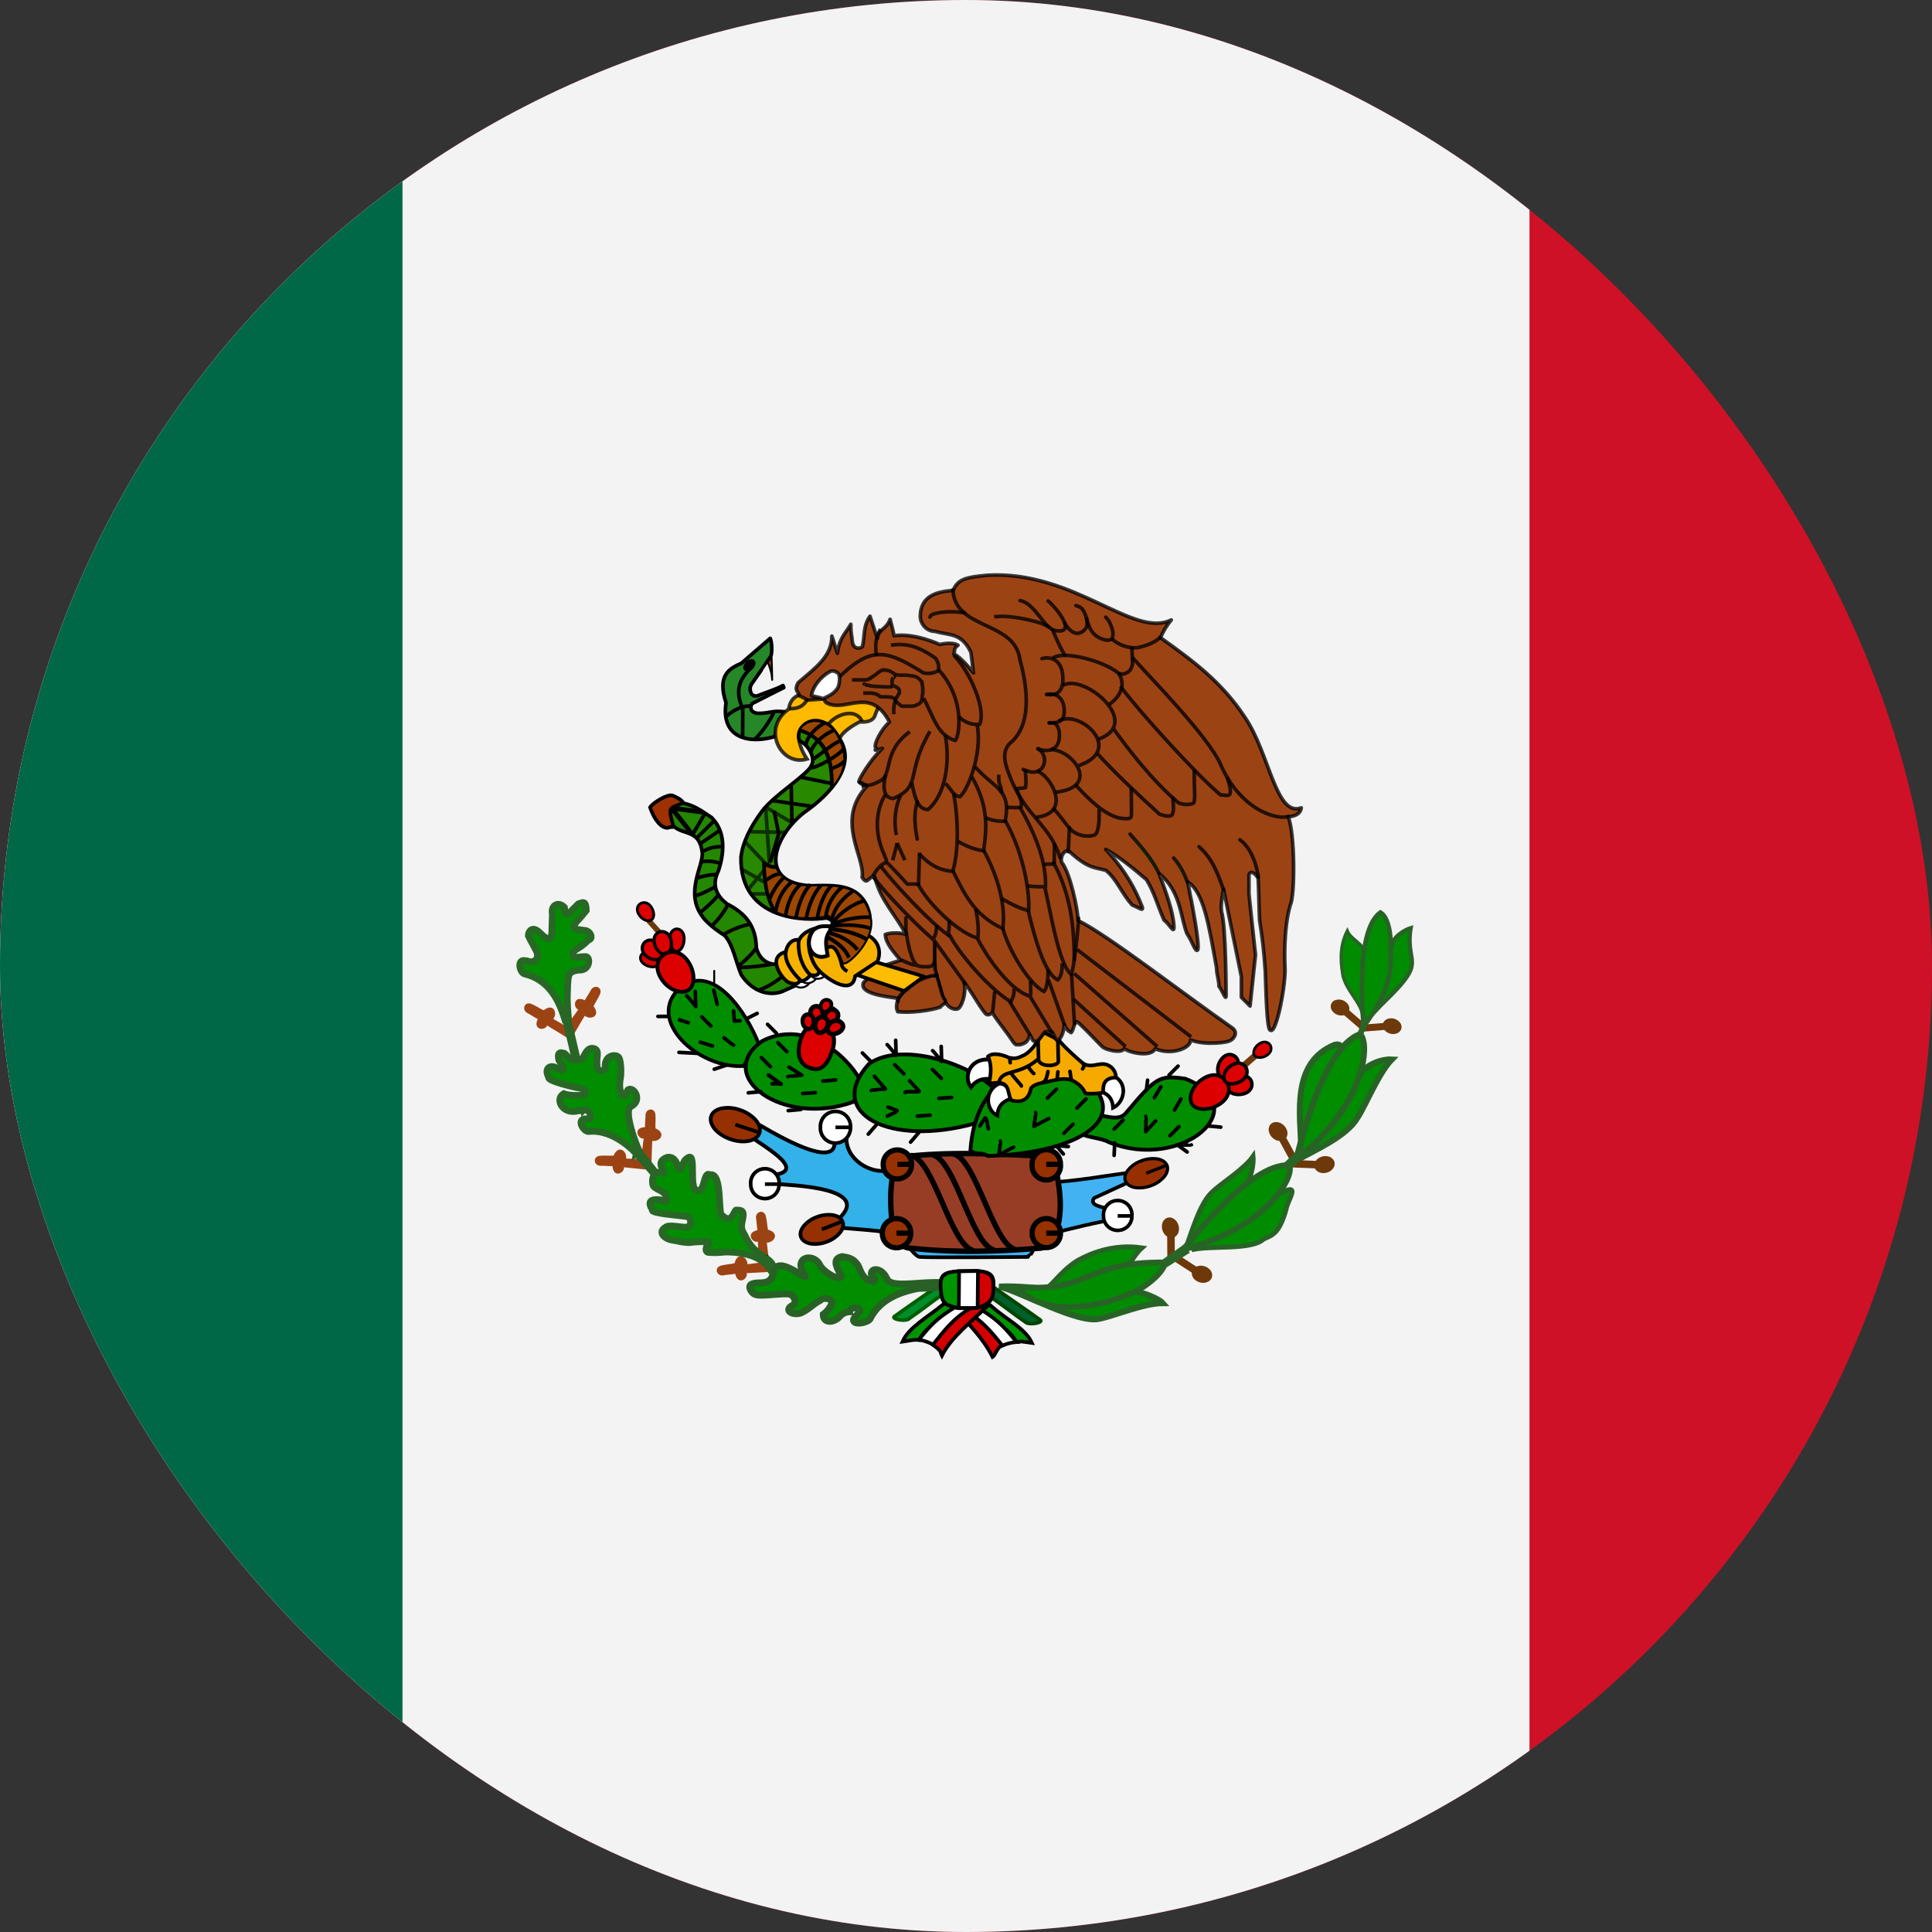 <svg xmlns="http://www.w3.org/2000/svg" fill="none" viewBox="0 0 42 42">
    <rect x="0" y="0" width="42" height="42" fill="#333333" stroke="none"/>
    <g clip-path="url(#mxn_svg__a)">
        <path fill="#CE1126" d="M-15.75 0h73.5v42h-73.5V0Z"/>
        <path fill="#F3F3F3" d="M-15.75 0h49v42h-49V0Z"/>
        <path fill="#006847" d="M-15.75 0h24.5v42h-24.5V0Z"/>
        <path fill="#9C4314" fill-rule="evenodd" d="M12.472 22.49c.006-.008.276-.481.244-.405.124.095.351.005.187-.21.04-.086.09-.152.13-.24.09-.169-.103-.242-.18-.125-.047.09-.092.144-.14.234-.244-.116-.26.157-.143.204l-.192.269.094.273Z" clip-rule="evenodd"/>
        <path fill="#9C4314" fill-rule="evenodd" d="M12.439 22.385c-.008-.006-.485-.27-.408-.239.094-.125 0-.352-.212-.184-.088-.038-.154-.088-.242-.127-.17-.088-.241.107-.123.182.091.046.145.09.236.136-.113.246.16.258.206.14.075.052.362.218.437.27.09-.033.015-.146.106-.178ZM14.163 25.274c.002-.01.014-.554.022-.472.155.025.312-.163.065-.273-.006-.095.007-.178 0-.273 0-.192-.206-.164-.217-.024.001.1-.013.17-.012.271-.27.014-.154.262-.029.248-.01.09-.03.238-.041.328l.212.195Z" clip-rule="evenodd"/>
        <path fill="#9C4314" fill-rule="evenodd" d="M14.084 25.197c-.01-.001-.554-.006-.472-.015.022-.155-.167-.31-.274-.06-.095.007-.178-.005-.273.002-.192.004-.161.21-.021.219.1-.003.17.01.271.007.019.27.265.151.249.026l.458.047c.065-.071-.002-.154.062-.226Z" clip-rule="evenodd"/>
        <path fill="#42B2F3" fill-rule="evenodd" stroke="#000" stroke-width=".079" d="M19.72 27.063s.186.253.27.262c.262.018 2.335 0 2.335 0 0-.003.075-.044.075-.047.069-.087.062-.137.13-.224.11-.109.265-.143.374-.252.467-.112.887-.224 1.355-.299-.038-.277-.318-.218-.468-.327-.046-.043-.037-.087-.009-.13l1.037-.477v-.112c-.735.087-1.413.23-2.204.261l-2.7 1.112-.195.233Z" clip-rule="evenodd"/>
        <path stroke="#000" stroke-width=".042" d="M12.258 22.104h-.01c.047 0 .01.003 0-.112"/>
        <path fill="#008D00" fill-rule="evenodd" stroke="#286726" stroke-width=".146" d="M12.298 22.23c-.14-.496-.367-.93-.895-1.058-.099-.022-.17-.305-.004-.292.093.037.002-.017.095.02.092.033.236-.04.177-.198 0-.018-.177-.331-.177-.34-.032-.036.029-.237.187-.131.075.049.15.164.258.186.04-.006.065-.13.059-.224l.01-.323c-.038-.19.129-.285.263-.144.01.047-.001.047.008.094.03.062.068.072.112.01.06-.06.118-.12.178-.178.105-.04.17-.079.177.14 0 0-.145.182-.214.248-.036.053-.114.125.021.164.01 0 .193.027.193.027.125.052.139.19.046.202 0 0-.098.115-.27.21-.052.042-.096.093-.05.151.1.039.068.002.237.002.143-.033.13.316-.128.293-.077.018-.179.01-.22.134-.02.095-.024.28-.024.326-.016.223.017.53.017.54.019.159-.038.103-.056.14ZM13.827 25.076c-.019-.023-.486-.536-1.027-.478-.101.012-.263-.23-.103-.274.1.004.022-.01.123-.007.085-.06-.069-.243-.139-.179-.005-.018-.184.038-.26.023-.235-.023-.338-.285-.166-.385.106.041.308.045.417.03.108-.033.058-.131-.047-.146-.148-.022-.748-.168-.695-.24-.1-.166 0-.293.173-.205.144.087.16.038.126-.027-.043-.124-.084-.094-.09-.201-.01-.07.012-.132.114-.088.043-.037.114.222.38.124.05.041.092-.28.277-.23.14.042.044.187.071.39.022.135.157.104.175.034-.029-.308.273-.314.307-.21.029.077.055.284.018.48-.02.099-.004.295.06.335.106.003.037-.022.11-.132.123-.079.314.208.09.352-.236.051.134.951.165 1.001-.034.037-.074-.008-.08.034Z" clip-rule="evenodd"/>
        <path fill="#9C4314" fill-rule="evenodd" d="M16.727 27.483c0-.01-.073-.55-.052-.47.157 0 .282-.21.021-.28-.02-.093-.02-.176-.042-.27-.031-.19-.23-.13-.22.01.018.1.015.17.032.27-.265.057-.111.284.01.25l.011.33.24.16Z" clip-rule="evenodd"/>
        <path fill="#9C4314" fill-rule="evenodd" d="M16.718 27.42c-.01 0-.549.08-.469.058-.002-.156-.214-.279-.28-.017-.093.023-.176.024-.27.046-.189.034-.126.232.014.22.1-.02.17-.017.27-.036.06.264.284.108.249-.014l.46-.024c.052-.081-.026-.153.026-.234Z" clip-rule="evenodd"/>
        <path fill="#33B1E9" fill-rule="evenodd" stroke="#000" stroke-width=".083" d="M16.534 24.469c1.319.778 1.657.665 1.602.32.064 0 .077.055.264-.083-.026.51.53.803.868.742.305.02.266.423.266.423.018.413-.12.58-.102.994-.005 0-.01-.05-.014-.05-.376-.089-1.116-.1-1.393-.16 1.27-.866-.977-.89-1.178-.92-.152-.019-.044-.167.045-.206.7-.138-.657-.8-.622-.88-.083-.048.006-.088.006-.088.093-.06.166-.032.258-.092Z" clip-rule="evenodd"/>
        <path fill="#983D25" fill-rule="evenodd" stroke="#000" stroke-width=".118" d="M19.826 25.128a.413.413 0 0 0-.414.413c-.069.316-.059.759 0 1.183 0 .229.185.413.414.413.913.099 1.895.07 2.738 0 .23 0 .414-.184.414-.413.108-.375.079-.769 0-1.183a.413.413 0 0 0-.414-.413c-.913-.04-1.845-.089-2.738 0Z" clip-rule="evenodd"/>
        <path fill="#268728" fill-rule="evenodd" stroke="#000003" stroke-linecap="round" stroke-linejoin="round" stroke-width=".079" d="m16.743 13.877-.625.541c-.256.114-.535.255-.334.86-.118.775.507.897 1.054.736.09-.201.12-.34.211-.54-.242-.038-.371.047-.59.032-.151-.024-.162-.138-.107-.212.237-.117.45-.229.687-.346-.006-.035-.012-.01-.017-.045-.195.1-.335.134-.541.218-.164.058-.21-.153-.145-.246 0 0 .424-.608.424-.613.035-.128.01-.343-.017-.385Z" clip-rule="evenodd"/>
        <path fill="#fff" fill-rule="evenodd" d="M18.49 24.507a.328.328 0 1 0-.655 0 .326.326 0 0 0 .632.128.328.328 0 0 0 .023-.128Z" clip-rule="evenodd"/>
        <path stroke="#000" stroke-width=".079" d="M18.49 24.507a.328.328 0 1 0-.655 0 .326.326 0 0 0 .632.128.328.328 0 0 0 .023-.128Zm0 0h-.328"/>
        <path fill="#fff" fill-rule="evenodd" d="M16.938 25.742a.31.31 0 1 0-.618 0 .31.31 0 0 0 .53.223.31.31 0 0 0 .087-.223Z" clip-rule="evenodd"/>
        <path stroke="#000" stroke-width=".079" d="M16.938 25.742a.31.31 0 1 0-.618 0 .31.31 0 0 0 .53.223.31.31 0 0 0 .087-.223Zm0 0h-.309"/>
        <path fill="#fff" fill-rule="evenodd" d="M24.607 26.433a.31.31 0 1 0-.618 0 .31.31 0 0 0 .53.223.308.308 0 0 0 .088-.223Z" clip-rule="evenodd"/>
        <path stroke="#000" stroke-width=".078" d="M24.607 26.433a.31.31 0 1 0-.618 0 .31.31 0 0 0 .53.223.308.308 0 0 0 .088-.223Zm0 0h-.31"/>
        <path fill="#BA4600" fill-rule="evenodd" stroke="#000" stroke-linejoin="round" stroke-width=".042" d="M16.773 14.29c.008.185.013.418.013.489-.008-.174-.069-.313-.092-.38a.529.529 0 0 1 .08-.11Z" clip-rule="evenodd"/>
        <path fill="#973100" fill-rule="evenodd" d="M19.799 26.808a.308.308 0 0 0-.428-.292.31.31 0 0 0-.19.292.308.308 0 0 0 .43.292.31.31 0 0 0 .188-.292Z" clip-rule="evenodd"/>
        <path stroke="#000" stroke-width=".113" d="M19.799 26.808a.308.308 0 0 0-.428-.292.31.31 0 0 0-.19.292.308.308 0 0 0 .43.292.31.31 0 0 0 .188-.292Zm0 0h-.309"/>
        <path fill="#973100" fill-rule="evenodd" d="M23.054 26.808a.308.308 0 0 0-.429-.292.31.31 0 0 0-.188.292.31.31 0 0 0 .529.223.31.31 0 0 0 .088-.223Z" clip-rule="evenodd"/>
        <path stroke="#000" stroke-width=".113" d="M23.054 26.808a.308.308 0 0 0-.429-.292.31.31 0 0 0-.188.292.31.31 0 0 0 .529.223.31.31 0 0 0 .088-.223Zm0 0h-.309"/>
        <path fill="#973100" fill-rule="evenodd" d="M23.054 25.312a.308.308 0 0 0-.53-.223.31.31 0 0 0-.087.223.31.31 0 1 0 .617 0Z" clip-rule="evenodd"/>
        <path stroke="#000" stroke-width=".113" d="M23.054 25.312a.308.308 0 0 0-.53-.223.31.31 0 0 0-.087.223.31.31 0 1 0 .617 0Zm0 0h-.309"/>
        <path fill="#973100" fill-rule="evenodd" d="M19.817 25.312a.31.31 0 0 0-.529-.223.31.31 0 0 0-.088.223.308.308 0 0 0 .429.292.31.31 0 0 0 .188-.292Z" clip-rule="evenodd"/>
        <path stroke="#000" stroke-width=".113" d="M19.817 25.312a.31.31 0 0 0-.529-.223.31.31 0 0 0-.088.223.308.308 0 0 0 .429.292.31.31 0 0 0 .188-.292Zm0 0h-.308"/>
        <path fill="#008D00" fill-rule="evenodd" stroke="#286726" stroke-width=".146" d="M16.773 27.651c-.018-.023-.156-.416-.94-.433-.11-.006-.18.025-.403.01-.13.01-.079-.144-.027-.2.085-.059-.303-.03-.436-.014-.135-.008-.225-.03-.301-.046-.235-.022-.372-.187-.2-.287.071-.07.364.01.473-.005.107-.033.092-.215-.012-.23-.149-.022-.797-.07-.744-.143-.1-.165-.07-.25.187-.219.143.088.14-.024.104-.089-.042-.123-.278-.143-.284-.25-.039-.257.13-.291.232-.248.043-.036-.193-.237.074-.335.066-.021.203-.005.249.239.139.043.043-.16.231-.243.162-.067-.01.724.182.717.166.067.133-.433.272-.335.3-.077.155.96.286.896.217.19.24-.17.303-.13.106.002.177.006.117.244-.044.185.022.229.056.303.203.447.507.443.609.649.033.304-.022.108-.027.15Z" clip-rule="evenodd"/>
        <path fill="#009400" fill-rule="evenodd" stroke="#000" stroke-width=".079" d="M20.525 28.34c-.374.308-.763.507-.906.827.17-.023.237-.051.364-.035.138-.309.572-.474.828-.723l-.286-.07ZM21.527 28.373c.339.313.758.492.906.822-.17-.023-.242-.046-.344-.02-.137-.308-.592-.489-.848-.738.095-.023.19-.04.286-.064Z" clip-rule="evenodd"/>
        <path fill="#fff" fill-rule="evenodd" stroke="#000" stroke-width=".079" d="M21.271 28.436c.41.246.574.423.827.738a1.025 1.025 0 0 0-.354.099c-.305-.397-.542-.539-.798-.788.095-.023.23-.026.325-.05Z" clip-rule="evenodd"/>
        <path fill="#FFBA00" fill-rule="evenodd" stroke="#000" stroke-opacity=".772" stroke-width=".079" d="M17.397 15.101c-.164.045-.235.184-.25.313-.606.424-.166 1.26.396 1.086-.415-.622 0-.974.462-.755.14.102.238.317.251.303.088-.19.436-.356.436-.356s.28.037.331-.144c.032-.116.29-.596.29-.596l-.898-.185-.62-.013-.331.145c-.044.07-.023.132-.067.202Z" clip-rule="evenodd"/>
        <path fill="#D40000" fill-rule="evenodd" stroke="#000" stroke-width=".079" d="M20.936 28.456c.41.246.599.477.852.792-.111.033-.15.216-.211.252-.197-.397-.523-.735-.868-1.074.095-.023.132.053.227.03Z" clip-rule="evenodd"/>
        <path fill="#fff" fill-rule="evenodd" stroke="#000" stroke-width=".079" d="M20.781 28.408c-.41.246-.553.403-.806.718a.893.893 0 0 1 .333.12c.306-.398.542-.539.798-.789-.095-.023-.23-.026-.325-.049Z" clip-rule="evenodd"/>
        <path fill="#D40000" fill-rule="evenodd" stroke="#000" stroke-width=".079" d="M21.116 28.427c-.41.246-.583.492-.836.807.204.146.154.155.196.237.197-.397.63-.725.975-1.064-.095-.023-.24.043-.335.02Z" clip-rule="evenodd"/>
        <path fill="#973000" fill-rule="evenodd" d="M16.513 24.621c.024-.086-.009-.186-.091-.279a.804.804 0 0 0-.348-.216.753.753 0 0 0-.4-.028c-.115.028-.194.092-.217.178-.024.085.01.186.091.279.083.092.208.17.348.216.14.046.284.056.4.028.115-.029.194-.092.217-.178Z" clip-rule="evenodd"/>
        <path stroke="#000" stroke-width=".08" d="M16.513 24.621c.024-.086-.009-.186-.091-.279a.804.804 0 0 0-.348-.216.753.753 0 0 0-.4-.028c-.115.028-.194.092-.217.178-.024.085.01.186.091.279.083.092.208.17.348.216.14.046.284.056.4.028.115-.029.194-.092.217-.178Zm0 0-.528-.173"/>
        <path fill="#008D2B" fill-rule="evenodd" stroke="#005E00" stroke-width=".079" d="M20.45 27.912c-.296.213-.715.497-1.01.71-.061.051.204.106.302.058.312-.214.477-.355.79-.57l.177-.1c-.127-.008-.132-.089-.26-.098Z" clip-rule="evenodd"/>
        <path fill="#973000" fill-rule="evenodd" d="M18.314 26.55c-.031-.07-.108-.12-.215-.136a.698.698 0 0 0-.352.047.653.653 0 0 0-.282.202c-.062.082-.08.168-.048.239.032.07.11.119.215.136.107.016.233 0 .352-.047a.653.653 0 0 0 .283-.203c.062-.082.079-.168.047-.239Z" clip-rule="evenodd"/>
        <path stroke="#000" stroke-width=".079" d="M18.314 26.55c-.031-.07-.108-.12-.215-.136a.698.698 0 0 0-.352.047.653.653 0 0 0-.282.202c-.062.082-.08.168-.048.239.032.07.11.119.215.136.107.016.233 0 .352-.047a.653.653 0 0 0 .283-.203c.062-.082.079-.168.047-.239Zm0 0-.448.176"/>
        <path fill="#008D00" fill-rule="evenodd" stroke="#000" stroke-width=".083" d="M23.467 24.635c.015-.812.727-.101 1.007-.436.656-.774.712-.832 1.293-.748 1.555.61-.068 2.024-1.658 1.38-.174-.096-.468-.1-.642-.196Z" clip-rule="evenodd"/>
        <path fill="#6D390B" fill-rule="evenodd" d="M29.33 21.96a.164.164 0 0 0-.031-.134.244.244 0 0 0-.282-.08.145.145 0 0 0-.085.1.163.163 0 0 0 .032.133.244.244 0 0 0 .282.08.146.146 0 0 0 .085-.1Z" clip-rule="evenodd"/>
        <path fill="#6D390B" d="m29.657 22.246-.379-.328-.1.115.379.328.1-.115Z"/>
        <path fill="#6D390B" fill-rule="evenodd" d="m26.983 23.12.083.115.285-.248-.082-.116-.286.249Z" clip-rule="evenodd"/>
        <path stroke="#000" stroke-linecap="round" stroke-width=".118" d="M19.826 25.12c.483.147.837 1.9 1.31 2.058M20.29 25.11c.482.147.827 1.9 1.3 2.058M20.742 25.088c.483.148.838 1.91 1.31 2.068"/>
        <path fill="#973000" fill-rule="evenodd" d="M25.367 25.329c-.031-.07-.109-.12-.215-.136a.698.698 0 0 0-.352.047.653.653 0 0 0-.282.202c-.062.083-.08.169-.048.239.031.07.109.12.215.136.107.017.233 0 .352-.047a.653.653 0 0 0 .283-.202c.061-.083.078-.169.047-.24Z" clip-rule="evenodd"/>
        <path stroke="#000" stroke-width=".069" d="M25.367 25.329c-.031-.07-.109-.12-.215-.136a.698.698 0 0 0-.352.047.653.653 0 0 0-.282.202c-.062.083-.08.169-.048.239.031.07.109.12.215.136.107.017.233 0 .352-.047a.653.653 0 0 0 .283-.202c.061-.083.078-.169.047-.24Zm0 0-.448.176"/>
        <path fill="#DC0000" fill-rule="evenodd" stroke="#000" stroke-width=".075" d="M27.21 23.523c.025.094-.017.215-.182.258-.165.042-.32-.022-.344-.115-.024-.094.072-.229.236-.271.165-.043.266.035.29.128Z" clip-rule="evenodd"/>
        <path fill="#008D00" fill-rule="evenodd" stroke="#286026" stroke-width=".146" d="M19.962 28.01c-.244.05-.8.17-1.043.657-.044.091-.41.162-.36.004.056-.082.077-.09.134-.172-.004-.104-.242-.073-.225.02a.31.31 0 0 0-.187.073c-.146.186-.394.178-.385-.02a.537.537 0 0 0 .184-.234c.03-.108-.182-.147-.25-.067-.146.076-.237.185-.41.27-.192.069-.377-.055-.21-.154.151-.074.025-.245-.048-.251-.127-.03-.647.057-.74.005-.074-.01-.208-.203-.051-.237.142-.046.379.052.44-.226.062-.467.804.24.683.044-.271-.402.191-.496.331-.222.057.123.34.307.422.272.154.017-.286-.39.063-.456.08.017.222.023.32.16.073.07.088.358.36.382.06-.088.003-.043-.05-.164 0-.146.241-.134.345.114.102.189.643.06 1.138.072.158-.026.413.113-.46.13Z" clip-rule="evenodd"/>
        <path fill="#DC0000" fill-rule="evenodd" stroke="#000" stroke-width=".079" d="M26.663 23.505c.087.134.085.346-.15.499-.235.153-.51.134-.598 0-.087-.134-.008-.394.227-.547.235-.153.434-.085.521.048Z" clip-rule="evenodd"/>
        <path fill="#DC0000" fill-rule="evenodd" stroke="#000" stroke-width=".075" d="M26.831 22.952c.081.052.133.17.042.313s-.248.202-.33.15c-.081-.052-.103-.216-.012-.36.092-.143.218-.155.3-.103Z" clip-rule="evenodd"/>
        <path fill="#DC0000" fill-rule="evenodd" stroke="#000" stroke-width=".075" d="M27.079 23.194c.052.08.051.21-.091.302-.143.093-.31.081-.363 0-.052-.08-.005-.239.138-.332.142-.092.263-.051.316.03Z" clip-rule="evenodd"/>
        <path fill="#D90000" fill-rule="evenodd" stroke="#000" stroke-width=".057" d="M27.61 22.714c.04.061.038.158-.069.228-.107.07-.233.06-.272 0-.04-.061-.004-.18.103-.25s.198-.039.238.022Z" clip-rule="evenodd"/>
        <path fill="#fff" fill-rule="evenodd" stroke="#000" stroke-width=".079" d="M20.832 27.637c-.21.025-.329.038-.37.19a1.06 1.06 0 0 0 .014.353c0 .133.168.22.363.259h.336c.142 0 .403-.139.403-.272.021-.075.02-.196.02-.278 0-.223-.157-.237-.355-.258l-.41.006Z" clip-rule="evenodd"/>
        <path fill="#008F00" fill-rule="evenodd" stroke="#286326" stroke-width=".13" d="M28.29 24.997c-.022-.775-.226-1.899.725-2.284.123-.032.167.037.126.14l-.85 2.144Z" clip-rule="evenodd"/>
        <path fill="#008C00" fill-rule="evenodd" stroke="#286326" stroke-width=".13" d="M29.521 23.42c.17-.32.588-.4.736-.39-.292.299-.585 1.031-.748 1.27-.237.408-.926.697-1.34.936.463-.63.889-1.186 1.352-1.817Z" clip-rule="evenodd"/>
        <path fill="#009400" fill-rule="evenodd" stroke="#000" stroke-width=".042" d="m20.85 27.633-.214.037c-.005 0-.164.103-.164.103l-.033.205.038.23.098.135.257.088.018-.798Z" clip-rule="evenodd"/>
        <path fill="#008D00" fill-rule="evenodd" stroke="#286326" stroke-width=".13" d="M28.166 25.235c.028-.028.545-2.466 1.407-2.755.14.182.072.575.017.784-.265.91-.909 1.534-1.424 1.97Z" clip-rule="evenodd"/>
        <path fill="#6D390B" fill-rule="evenodd" d="M30.07 22.235a.164.164 0 0 1 .104-.088.244.244 0 0 1 .274.103c.024.043.027.09.01.131a.164.164 0 0 1-.105.088.245.245 0 0 1-.275-.103.146.146 0 0 1-.009-.13Z" clip-rule="evenodd"/>
        <path fill="#6D390B" d="m29.637 22.274.5-.04.011.152-.5.04-.011-.152Z"/>
        <path fill="#6D390B" fill-rule="evenodd" d="M27.964 24.73a.185.185 0 0 0 .016-.149.269.269 0 0 0-.099-.14.233.233 0 0 0-.155-.048.154.154 0 0 0-.122.072.185.185 0 0 0-.015.149c.015.054.05.104.098.14a.233.233 0 0 0 .155.048.154.154 0 0 0 .122-.072Z" clip-rule="evenodd"/>
        <path fill="#6D390B" d="m28.187 25.148-.261-.48-.141.082.26.48.142-.082Z"/>
        <path fill="#6D390B" fill-rule="evenodd" d="M28.586 25.403a.185.185 0 0 0 .12.09c.055.015.116.01.17-.012a.232.232 0 0 0 .122-.11.154.154 0 0 0 0-.14.185.185 0 0 0-.12-.09.268.268 0 0 0-.17.013.232.232 0 0 0-.12.109.154.154 0 0 0-.002.14Z" clip-rule="evenodd"/>
        <path fill="#6D390B" d="m28.113 25.38.546.022.002-.163-.546-.022-.002.163Z"/>
        <path fill="#008C00" fill-rule="evenodd" stroke="#286326" stroke-width=".106" d="M27.79 25.96c.53-.286.199.117.166.337-.157.544-.303.548-.487.64-.275.25-1.154.13-1.563.232.513-.372 1.373-.836 1.885-1.208ZM26.998 25.836c.221-.175.257-.563.243-.697-.2.286-.714.6-.878.766-.282.242-.454.89-.606 1.284.43-.464.81-.89 1.241-1.353Z" clip-rule="evenodd"/>
        <path fill="#008C00" fill-rule="evenodd" stroke="#286326" stroke-width=".13" d="M24.244 28.062c.347-.101.937.155 1.034.267-.418 0-1.096.29-1.382.34-.456.116-1.722-.598-2.175-.7.756-.038 1.749.203 2.523.093Z" clip-rule="evenodd"/>
        <path fill="#00602B" fill-rule="evenodd" stroke="#004500" stroke-width=".079" d="M21.607 27.988c.297.213.715.497 1.01.71.061.051-.205.106-.302.058-.312-.214-.477-.355-.789-.57-.06-.032-.119-.066-.178-.099.127-.009.132-.09.26-.099Z" clip-rule="evenodd"/>
        <path fill="#008C00" fill-rule="evenodd" stroke="#286326" stroke-width=".124" d="M25.713 27.171c.035-.013 1.446-1.917 2.322-1.838.053.208-.16.522-.291.681-.59.684-1.404.977-2.031 1.157Z" clip-rule="evenodd"/>
        <path fill="#6D390B" fill-rule="evenodd" d="M25.54 26.89a.185.185 0 0 0 .085-.124.268.268 0 0 0-.022-.17.233.233 0 0 0-.114-.116.154.154 0 0 0-.14.006.185.185 0 0 0-.085.124.27.27 0 0 0 .021.17.234.234 0 0 0 .115.116c.048.02.098.018.14-.006Z" clip-rule="evenodd"/>
        <path fill="#6D390B" d="m25.54 27.363-.004-.547-.163.006.004.547.163-.006Z"/>
        <path fill="#6D390B" fill-rule="evenodd" d="M25.909 27.671a.185.185 0 0 0 .057.139c.04.04.095.067.153.075a.233.233 0 0 0 .16-.032.154.154 0 0 0 .073-.12.185.185 0 0 0-.058-.14.27.27 0 0 0-.153-.075.233.233 0 0 0-.16.032.155.155 0 0 0-.072.121Z" clip-rule="evenodd"/>
        <path fill="#6D390B" d="m25.513 27.41.459.297.085-.14-.46-.297-.084.14Z"/>
        <path fill="#DC0000" fill-rule="evenodd" stroke="#000" stroke-width=".059" d="M13.943 20.755c.042-.061.137-.102.256-.035.118.066.168.183.127.244-.041.062-.175.08-.293.014-.119-.066-.13-.16-.09-.223Z" clip-rule="evenodd"/>
        <path fill="#008C00" fill-rule="evenodd" stroke="#286326" stroke-width=".106" d="M24.003 27.807c.582-.154.547-.435.82-.68-.63-.092-1.133.13-1.402.279-.425.274-.535.572-.903.777.627-.08.91-.17 1.485-.376Z" clip-rule="evenodd"/>
        <path fill="#008C00" fill-rule="evenodd" stroke="#286326" stroke-width=".124" d="M22.102 27.978c1.666.125 1.401-.551 3.227-.534-.027.213-.376.482-.556.582-.798.422-2.11.62-2.67-.048Z" clip-rule="evenodd"/>
        <path fill="#D40000" fill-rule="evenodd" stroke="#000" stroke-width=".042" d="m21.256 27.629.004.784.215-.084s.089-.14.089-.15c0-.008.037-.19.037-.195l-.018-.224-.164-.108-.163-.023Z" clip-rule="evenodd"/>
        <path fill="#6D390B" d="m14.055 20.05.266.294.091-.077-.267-.293-.09.077Z"/>
        <path fill="#DC0000" fill-rule="evenodd" stroke="#000" stroke-width=".07" d="M13.986 20.525c.045-.079.149-.13.279-.046.13.085.185.233.14.312-.046.08-.192.103-.322.018-.13-.085-.143-.206-.098-.284Z" clip-rule="evenodd"/>
        <path fill="#DC0000" fill-rule="evenodd" stroke="#000" stroke-width=".063" d="M14.719 20.195c.076.003.158.07.154.223-.004.153-.087.27-.163.267-.076-.003-.156-.12-.152-.273.004-.153.085-.22.16-.217Z" clip-rule="evenodd"/>
        <path fill="#DC0000" fill-rule="evenodd" stroke="#000" stroke-width=".069" d="M14.346 20.258c.086-.023.198.016.238.167.04.152-.017.294-.103.317-.086.022-.21-.065-.252-.217-.04-.151.03-.244.117-.267Z" clip-rule="evenodd"/>
        <path fill="#008D00" fill-rule="evenodd" stroke="#000" stroke-linecap="round" stroke-linejoin="round" stroke-width=".079" d="M16.491 22.686c-.26-.66-.968-1.756-1.69-1.228-.801.691.365 1.778 1.36 1.717l.33-.489Z" clip-rule="evenodd"/>
        <path fill="#DC0000" fill-rule="evenodd" stroke="#000" stroke-width=".083" d="M14.43 20.752c.139-.093.361-.096.527.147.165.242.15.53.011.623-.138.093-.414.017-.579-.226-.165-.242-.098-.45.041-.544Z" clip-rule="evenodd"/>
        <path fill="#DC0000" fill-rule="evenodd" stroke="#000" stroke-width=".059" d="M13.916 19.648c.064-.043.165-.044.24.067.076.11.07.242.006.284-.063.043-.189.008-.264-.103-.076-.11-.045-.206.018-.248Z" clip-rule="evenodd"/>
        <path fill="#008D00" fill-rule="evenodd" stroke="#000" stroke-width=".083" d="M18.697 23.473c-.326-.581-1.216-1.307-2.124-.843-1.073.753.433 1.881 1.974 1.325.138-.143.012-.34.15-.482Z" clip-rule="evenodd"/>
        <path fill="#008D00" fill-rule="evenodd" stroke="#000" stroke-width=".083" d="M21.722 23.816c-.326-.58-2.075-1.24-2.837-.684-.954 1.07.446 1.815 2.33 1.285.138-.143.369-.458.507-.6Z" clip-rule="evenodd"/>
        <path stroke="#000" stroke-linecap="round" stroke-linejoin="round" stroke-width=".079" d="M14.929 21.646c.01 0 .196.234.196.234l-.01-.327M15.256 22.105l.196.197M15.946 21.975l.019.224.121-.01M15.947 22.721a3.438 3.438 0 0 1-.206-.159M15.489 22.74l-.262-.084"/>
        <path stroke="#000" stroke-width=".079" d="m14.994 22.244-.252-.084"/>
        <path stroke="#000" stroke-linecap="round" stroke-linejoin="round" stroke-width=".079" d="M14.518 22.096h-.215"/>
        <path stroke="#000" stroke-linecap="round" stroke-linejoin="round" stroke-width=".042" d="M15.526 21.386v-.28"/>
        <path stroke="#000" stroke-linecap="round" stroke-linejoin="round" stroke-width=".079" d="M15.153 22.898c-.028 0-.392-.02-.392-.02M15.807 23.15l-.28.094M16.227 22.15c.009-.009.233-.12.233-.12M15.591 21.833c0-.009-.074-.308-.074-.308"/>
        <path stroke="#000" stroke-width=".079" d="M20.827 27.633c-.21.025-.329.038-.37.19-.022.103-.004.237.014.353.038.194.168.22.363.259h.336c.141 0 .37-.092.408-.267.025-.089.015-.2.015-.283-.018-.205-.157-.237-.355-.258l-.41.006ZM20.85 27.633l-.006.779M21.26 27.633l-.007.779"/>
        <path fill="#008C00" fill-rule="evenodd" stroke="#286326" stroke-width=".071" d="M29.687 20.968c.123-.405-.304-.5-.399-.728-.194.381-.126.77-.092.974.08.33.374.56.423.84.086-.418.072-.674.068-1.085Z" clip-rule="evenodd"/>
        <path fill="#008C00" fill-rule="evenodd" stroke="#286326" stroke-width=".094" d="M30.25 20.593c.01-.221.299-.38.415-.415-.072.431.058.633.023.81-.026.289-.554.73-.779.975.114-.474.228-.896.342-1.37Z" clip-rule="evenodd"/>
        <path fill="#008C00" fill-rule="evenodd" stroke="#286326" stroke-width=".101" d="M29.642 22.32c.014-.026-.22-2.06.366-2.482.154.09.204.381.216.54.032.702.055 1.058-.582 1.942Z" clip-rule="evenodd"/>
        <path fill="#DC0000" fill-rule="evenodd" stroke="#000" stroke-width=".087" d="M17.878 22.273c.168.053.316.236.225.534-.09.297-.23.488-.452.422-.286-.066-.338-.332-.247-.63.09-.297.307-.38.474-.326Z" clip-rule="evenodd"/>
        <path fill="#DC0000" fill-rule="evenodd" stroke="#000" stroke-width=".1" d="M18.163 21.968c.053.038.085.116.02.205-.065.089-.172.12-.225.082-.053-.037-.064-.144.001-.233.065-.089.15-.091.204-.054ZM17.721 21.878c.064-.013.143.017.163.125.021.108-.029.207-.093.22-.063.014-.149-.051-.17-.16-.02-.107.036-.171.1-.185Z" clip-rule="evenodd"/>
        <path fill="#DC0000" fill-rule="evenodd" stroke="#000" stroke-width=".1" d="M17.907 22.113c.062.018.117.083.084.188-.034.105-.126.167-.188.149-.063-.02-.106-.117-.073-.222.034-.105.114-.134.177-.115Z" clip-rule="evenodd"/>
        <path fill="#DC0000" fill-rule="evenodd" stroke="#000" stroke-width=".079" d="M17.997 21.738c.052.015.098.064.07.143-.029.08-.105.126-.157.112-.052-.014-.088-.088-.06-.168.028-.079.095-.1.147-.087Z" clip-rule="evenodd"/>
        <path fill="#DC0000" fill-rule="evenodd" stroke="#000" stroke-width=".1" d="M18.27 22.216c.057.04.089.114.014.188-.075.075-.193.093-.25.054-.057-.04-.064-.138.01-.213.076-.074.169-.068.226-.029Z" clip-rule="evenodd"/>
        <path fill="#DC0000" fill-rule="evenodd" stroke="#000" stroke-width=".091" d="M17.554 22.052c.058-.007.126.027.135.128.01.1-.043.187-.101.194-.058.007-.13-.06-.139-.16-.01-.102.047-.155.105-.162Z" clip-rule="evenodd"/>
        <path stroke="#000" stroke-width=".042" d="M16.685 27.296v-.009"/>
        <path fill="#fff" fill-rule="evenodd" stroke="#000" stroke-width=".079" d="M24.217 23.393c.326.174.214.582-.02.69-.012-.267-.183-.348-.438-.41.134-.075.277-.318.458-.28Z" clip-rule="evenodd"/>
        <path fill="#008D00" fill-rule="evenodd" stroke="#000" stroke-width=".083" d="M21.095 25.022c.12-1.773 1.467-1.988 2.36-1.681 1.306.948-.02 1.736-1.976 1.788-.174-.096-.21-.012-.384-.107Z" clip-rule="evenodd"/>
        <path fill="#fff" fill-rule="evenodd" stroke="#000" stroke-width=".084" d="M21.487 23.032c-.418-.017-.544.39-.38.604.166-.224.38-.206.663-.13-.087-.132-.086-.414-.283-.474Z" clip-rule="evenodd"/>
        <path fill="#fff" fill-rule="evenodd" stroke="#000" stroke-width=".079" d="M21.705 23.563c-.327.174-.257.582-.024.69.012-.267.184-.348.439-.41-.134-.075-.235-.318-.415-.28Z" clip-rule="evenodd"/>
        <path fill="#F6AA00" fill-rule="evenodd" stroke="#000" stroke-linecap="round" stroke-linejoin="round" stroke-width=".079" d="M24.26 23.426a.295.295 0 0 0-.247-.292c-.162-.02-.318.092-.48-.027-.02-.013-.398-.339-.507-.49-.108-.06-.335-.172-.335-.172-.134.175-.228.375-.421.49-.097.039-.134.084-.309.07-.181-.085-.38-.129-.484-.037.088.175.064.396.027.564.065.037.137-.007.216.01.242.007.18.267.27.379.256.07.385-.053.422-.26.068-.107.274-.12.42-.16.16-.032.358-.082.503 0 .12.063.2.14.262.27 0 0 .191.018.383-.018.006-.115-.018-.324.28-.327Z" clip-rule="evenodd"/>
        <path stroke="#000" stroke-width=".079" d="m22.568 22.628.01.42c.05.153.389.137.43.038l-.01-.477"/>
        <path stroke="#000" stroke-linecap="round" stroke-width=".079" d="M22.68 23.523c.074-.024.101-.228.101-.228M22.98 23.469l.018-.168M23.288 23.468l-.028-.177M22.475 23.338c-.012.006-.16-.178-.112-.159M22.204 23.608c.018 0-.244-.272-.198-.254M21.962 23.103c-.007-.02-.02-.121.028-.103"/>
        <path stroke="#000" stroke-linecap="round" stroke-width=".079" d="M22.547 23.041c-.4.344-.775.2-.83.49M23.534 23.237c.014-.017.062-.106.012-.106"/>
        <path stroke="#000" stroke-linecap="round" stroke-linejoin="round" stroke-width=".079" d="M17.127 23.406c.005-.007.303-.032.303-.032l-.276-.175M18.942 23.705c.006-.008.304-.033.304-.033l-.237-.274M19.676 23.753c-.014-.048.313.007.304-.033l-.207-.224M19.285 22.709c.01 0 .196.233.196.233l-.01-.327M24.909 24.268c.007.006-.002.333-.002.333l.215-.233M22.515 24.184c.006.006-.037.302-.037.302l.32-.17M16.91 22.666l.195.196M16.552 22.992l.196.196M17.89 23.501l.276-.024M17.451 23.773l.277-.02M19.451 23.146l.197.197M20.268 23.248l.196.196M18.747 22.89l.196.197M16.685 22.268l.196.196M18.876 24.655l.182-.21M19.795 24.829l.181-.21M16.267 23.757l.276-.025"/>
        <path stroke="#000" stroke-linecap="round" stroke-linejoin="round" stroke-width=".084" d="M16.79 23.56c-.045.002.14-.012.191.008l-.273-.195"/>
        <path stroke="#000" stroke-linecap="round" stroke-linejoin="round" stroke-width=".079" d="m17.135 24.144.276-.025M20.411 23.877l.277-.02M19.941 24.264l.277-.02M20.274 22.841c.01 0 .197.234.197.234l-.01-.327M22.967 23.676l-.197.196M23.61 23.89l-.196.197M23.324 24.441l-.196.197M25.63 24.492l-.195.196M24.416 24.35l-.196.196M25.61 23.176l-.196.196M26.538 24.503l-.276-.026M24.22 25.117l.013-.277M25.095 23.864l.141-.239M25.533 24.13l.141-.24M25.899 24.89c-.006.006-.305-.003-.305-.003l.214.156M21.749 24.805c.006.006-.036.303-.036.303l.32-.17M19.29 24.264c.036-.027.22-.085.21-.124l-.196-.072"/>
        <path fill="#9C4314" fill-rule="evenodd" stroke="#000" stroke-linejoin="round" stroke-opacity=".772" stroke-width=".079" d="M27.618 22.396c.13.1.348-1.044.315-1.402 0-.024-.041-.783.118-1.325.1-.183.104-1.552-.047-1.912.12-.01.265-.048.284-.195-.555.205-.686-1.172-1.22-1.962-.52-.793-1.167-1.255-1.838-1.736.052-.135.13-.261.232-.387-.824.413-2.109-1.083-4.004-.971-.428.043-.629.068-.738.329-.352.03-.713.11-.714.574 0 .112.101.316.328.318.31.09.563.02.773.452.016.119.04.33.056.448 0 0-.278-.352-.43-.411.04-.059-.024-.099.093-.19-.143-.082-.397-.015-.397-.015s-.55-.26-.994-.19c0-.046-.085-.358-.085-.358-.079.22-.252.208-.277.416-.048-.15-.112-.333-.16-.483-.155.212-.11.442-.165.663-.062.05-.184.053-.216-.09-.015-.173-.037-.19-.036-.398-.112.196-.247.292-.292.63-.047-.127-.072-.247-.12-.373.006.44-.373.703-.732 1.012-.101.187.015.19.023.284l.19.095.34-.024c.055.07.01.075.157.121.394.11.888-.364 1.275.381-.178.149-.356.498-.3.563.07 0-.143.1.146.008-.302.293-.506.678-.506.702-.033.082.122-.011.09.138.041-.112.07-.009.07-.009-.687.744-.022 1.541-.096 1.97.114.185.128-.003.271-.023.121.527.467.847.68 1.265-.11-.034-.328-.046-.447.004.01.198.19.387.332.56-.103.032-.198.064-.3.095-.213.11-.355.227-.505.392-.1.242.478.3.754.341-.025.087-.06.196-.01.291.435.042.938-.087.938-.11 0-.024.109-.085.109-.085.059.117.187.152.245.135.082 0 .21-.328.151-.579.158.19.306.49.464.68.048.05.11.014.149-.02.134.213.32.426.454.639.07.081.055.051.151.057.088-.028.163-.04.209-.21 0 0 .029.026.07.12.106.076.18-.105.24-.164.033-.08.163.016.163-.032.048.032.079.17.126.202.073-.027.145-.186.15-.355.072.148.094.136.15.176.047-.04.062-.194.11-.234-.01-.081.568.558.591.558.058.042.384.142.452.025.163.11.602.177.673.001.362.155.788-.018.77-.191.33.132.844.044.844.02.059-.007.218-.161.067-.278-1.097-.766-2.729-2.033-3.357-2.338 0-.226-.171-1.041-.355-1.266-.034-.116.042-.258.15-.25.427.399.582.36.809.425.244.193.332.488.576.756.116.037.252.154.216.04-.152-.383-.337-.754-.794-1.252.237.118.625.432.887.659.174.287.223.517.381.88.114.072.231.34.214.118-.024-.417-.317-1.08-.317-1.126.465.37.46.945.6 1.297.122.178.182.415.233.36.058-.081-.138-1.085-.138-1.085-.032-.126-.047-.27-.08-.396.347.2.468.96.63 1.87 0 .145.06.304.051.398.075.092.16.345.156.194 0 0 0-1.48-.1-1.821-.025-.181.045-.478.045-.478.126.616.26 1.281.387 1.896v.45l.189.19.118-1.113s-.142-1.302-.142-1.325v-.38c-.003-.133.12-.107.2.044.017.324.016.58.031.904.056.37.094.64.124 1.112.015.386.03 1.3.112 1.284Z" clip-rule="evenodd"/>
        <path stroke="#000" stroke-linecap="round" stroke-linejoin="round" stroke-width=".079" d="M21.487 24.537c-.018-.041-.03-.235-.072-.234l-.115.174M24.948 23.482l-.024.196M23.225 24.924c-.045.005-.234-.036-.245.003l.136.16"/>
        <path stroke="#000" stroke-width=".042" d="M20.331 20.565v-.02.357c.01.05.01.107.01.163a.685.685 0 0 0 .041.143c.003.06.02.1.04.154.005.052.023.096.042.142.004.053.021.08.03.123a.485.485 0 0 0 .051.112c.014.013.019.027.031.03"/>
        <path stroke="#000" stroke-width=".042" d="M19.535 21.8c0-.016-.002-.066.021-.101.036-.052.065-.084.112-.133.056-.036.096-.078.143-.123.051-.032.077-.06.123-.091.028-.03.06-.044.092-.062.035-.017.06-.043.112-.05.031-.016.095-.011.143-.011.048 0 .065-.01.112-.01"/>
        <path stroke="#000" stroke-linecap="round" stroke-opacity=".772" stroke-width=".079" d="M26.955 18.256c.158.114.331.363.402.813M26.067 18.408c.23.205.358.429.53.931"/>
        <path fill="#00C600" fill-rule="evenodd" d="M25.516 18.654c.14.16.223.326.3.525Z" clip-rule="evenodd"/>
        <path stroke="#000" stroke-linecap="round" stroke-opacity=".772" stroke-width=".079" d="M25.516 18.654c.14.16.223.326.3.525"/>
        <path fill="#00C600" fill-rule="evenodd" d="M24.568 18.133c.182.21.474.529.624.852Z" clip-rule="evenodd"/>
        <path stroke="#000" stroke-linecap="round" stroke-opacity=".772" stroke-width=".079" d="M24.568 18.133c.182.21.474.529.624.852"/>
        <path stroke="#000" stroke-opacity=".772" stroke-width=".079" d="M20.715 12.793c.013.91 1.345.688 1.456 1.542.255.932.149 1.535-.224 1.831-.211.218-.05.557.014.73.346.878.868 1.019 1.093 1.776"/>
        <path stroke="#000" stroke-linecap="round" stroke-opacity=".772" stroke-width=".079" d="M20.217 13.415c0-.017.031-.048.062-.062.133-.043.214-.046.35-.054.116 0 .225.005.341.023"/>
        <path stroke="#000" stroke-opacity=".772" stroke-width=".079" d="m21.94 21.762.463.753M23.415 20.643l2.478 1.897M23.35 21.162l1.81 1.59M19.942 19.191c.239.474.913 1.103 1.317 1.203a1.912 1.912 0 0 0-.052-.632"/>
        <path stroke="#000" stroke-opacity=".772" stroke-width=".079" d="M20.71 18.921c.238.474.456.978 1.089 1.265.065-.46-.076-1.085-.425-1.721"/>
        <path stroke="#000" stroke-opacity=".772" stroke-width=".079" d="M20.822 18.288c.217.13.414.19.56.207.065-.46.122-.946-.252-1.604"/>
        <path stroke="#000" stroke-opacity=".772" stroke-width=".079" d="M19.983 18.56c.322.348.58.365.726.383.107-.315.152-.982.021-1.7M19.151 18.838c.32.414 1.058 1.2 1.455 1.486.014-.066.034-.097.029-.307M24.616 14.291c.343.395 1.666 1.725 1.928 2.348.452 1.017 1.285 1.21 1.493 1.097M22.35 19.79c.119.486.335 1.371.646 1.511.054-.052.1-.149.094-.36"/>
        <path stroke="#000" stroke-opacity=".772" stroke-width=".079" d="M20.552 17.03c.14.142.171.272.316.29.177-.145.489-.952.377-1.547"/>
        <path stroke="#000" stroke-opacity=".772" stroke-width=".079" d="M19.819 17.007c.066.32.127.59.354.593.376-.315.488-1.02.376-1.616M19.672 18.701l-.17-.373M23.335 21.72l1.136 1.033M22.794 21.305l.35.987M21.25 20.4c.238.474.746 1.157 1.15 1.258.014-.066.006-.123.001-.334M20.633 20.307c.239.473.94 1.244 1.344 1.47.013-.065.072-.078.067-.288M22.379 21.639l.506.84M21.773 19.531c.217.131.446.242.59.259.023-.512-.155-1.338-.522-1.97"/>
        <path stroke="#000" stroke-opacity=".772" stroke-width=".079" d="M19.253 16.848c-.064.242-.055.507.171.51.63-.272.254-.542.794-1.46M20.083 15.182c.238.473.308.795.68.917.074-.034.26-.87-.368-1.55"/>
        <path stroke="#000" stroke-opacity=".772" stroke-width=".079" d="M20.848 15.578a.536.536 0 0 0 .447.168c.142-.284-.162-1.088-.562-1.504M24.361 14.922c.3.421 1.613 1.892 2.176 2.361.127-.016.314.141.139-.39"/>
        <path stroke="#000" stroke-opacity=".772" stroke-width=".079" d="M24.214 15.852c.3.42.847 1.134 1.41 1.604.142.052.279.035.324-.001.048-.047.004-.38.016-.72"/>
        <path stroke="#000" stroke-opacity=".772" stroke-width=".079" d="M23.857 16.383c.343.378.796.813 1.35 1.317.141.052.264.055.28-.001.013-.055.039-.042.008-.381"/>
        <path stroke="#000" stroke-opacity=".772" stroke-width=".079" d="M23.379 17.06c.343.378.656.657.967.726.15.018.229.02.245-.035.013-.056.004-.32 0-.625M22.892 17.564c.342.378.343.535.654.604.15.018.26-.001.288-.053.049-.107.065-.224.06-.528"/>
        <path stroke="#000" stroke-linecap="round" stroke-opacity=".772" stroke-width=".079" d="M22.753 15.094c.346.063.374-.235.346-.449-.034-.268-.223-.385-.447-.328M22.561 16.278c.163.063.367.059.442-.128.06-.142.037-.49-.187-.433"/>
        <path stroke="#000" stroke-linecap="round" stroke-opacity=".772" stroke-width=".079" d="M22.806 15.712c.31.02.34-.123.328-.302-.012-.208-.153-.367-.378-.31"/>
        <path stroke="#000" stroke-opacity=".772" stroke-width=".079" d="M23.107 14.9c.454-.272 1.76.822.767 1.171"/>
        <path stroke="#000" stroke-opacity=".772" stroke-width=".079" d="M23.01 15.676c.454-.273 1.453.62.44.968"/>
        <path stroke="#000" stroke-opacity=".772" stroke-width=".079" d="M22.84 16.293c.507.018 1.09.83.097.93"/>
        <path stroke="#000" stroke-linecap="round" stroke-opacity=".772" stroke-width=".079" d="M22.244 16.727c.163.062.257.103.402-.022a.29.29 0 0 0-.08-.428"/>
        <path stroke="#000" stroke-opacity=".772" stroke-width=".079" d="M18.006 15.745c.171-.221.59-.362.733-.07M22.55 16.766c.295.096.764.917-.024 1"/>
        <path stroke="#000" stroke-linecap="round" stroke-opacity=".772" stroke-width=".079" d="M22.174 13.055c.34.064.512.614.783.656.496.074-.064-.574-.172-.646"/>
        <path stroke="#000" stroke-opacity=".772" stroke-width=".079" d="M17.158 15.404c.153.006.296-.022.393-.203M18.67 16.979c.085.157.303.094.483-.015.247-.14.039-.636.626-1.058M18.982 19.063c.32.414.928 1.032 1.306 1.364.014-.066.075-.1.07-.31M20.276 20.398l.728 1.012M21.794 20.156c.119.487.593 1.258.904 1.398.054-.053.09-.262.085-.473M21.625 21.549 21.58 22M22.714 19.293c.119.487.298 1.671.572 1.886.053-.052.164-1.036.159-1.247M22.346 19.26c.161.019.256.018.382.017.022-.512-.2-1.114-.566-1.746"/>
        <path fill="#00C600" fill-rule="evenodd" d="m23.248 17.996-.025.518Z" clip-rule="evenodd"/>
        <path stroke="#000" stroke-linecap="round" stroke-opacity=".772" stroke-width=".079" d="m23.248 17.996-.025.518"/>
        <path stroke="#000" stroke-opacity=".772" stroke-width=".079" d="M21.42 17.775a.922.922 0 0 0 .43.077c.14-.693-.213-.694-.654-1.184"/>
        <path stroke="#000" stroke-linecap="round" stroke-opacity=".772" stroke-width=".079" d="M23.388 13.166c.34.064.124.573.586.731.389.13.17-.406.063-.479"/>
        <path stroke="#000" stroke-opacity=".772" stroke-width=".079" d="M22.883 14.309c.245-.179 1.123.069 1.42.318.084.08.214.396-.189.687M18.234 14.73c.705-.688 1.031-.61 1.838-.103a.46.46 0 0 0 .316-.04c.041-.1.002-.2-.05-.276-.361-.259-.63-.333-.97-.286M19.247 17.28c-.158.233-.288.74-.02 1.306.01.065.079.13.01.174-.132.066-.191.175-.265.285M23.352 20.889c.006-.857-.12-1.54-.461-2.159M21.872 17.555c.113-.012.255.02.325-.014.034-.125-.063-.28-.101-.397.065-.007.144-.007.195-.022.029-.108 0-.26 0-.39"/>
        <path fill="#fff" fill-rule="evenodd" stroke="#000" stroke-opacity=".772" stroke-width=".079" d="M17.642 15.116c.027-.19.197-.401.388-.51.091-.051.153.01.194.03.05.082.02.235 0 .296-.052.102-.154.184-.337.256-.096-.041-.15-.03-.245-.072Z" clip-rule="evenodd"/>
        <path stroke="#000" stroke-opacity=".772" stroke-width=".079" d="M19.275 18.75c.041.02.45.469.45.469h.244l.02-.684"/>
        <path stroke="#000" stroke-linecap="round" stroke-linejoin="round" stroke-opacity=".772" stroke-width=".079" d="M19.94 17.434c-.082.268-.052.537 0 .806"/>
        <path stroke="#000" stroke-opacity=".772" stroke-width=".079" d="m19.407 18.701.096-.373M19.582 17.291c-.122.225-.157.594-.094.861M22.919 18.783l-.232.005"/>
        <path fill="#9F3000" fill-rule="evenodd" stroke="#000" stroke-width=".079" d="M14.643 17.916c.033.1-.076.046-.1.074-.114.041-.296-.1-.411-.44.056-.094.385-.299.49-.255 0 0 .208.079.233.166-.04.126-.219.47-.212.455Z" clip-rule="evenodd"/>
        <path stroke="#000" stroke-opacity=".772" stroke-width=".079" d="m22.918 18.783.004-.455M23.294 21.172l.065 1.11"/>
        <path fill="#238700" fill-rule="evenodd" stroke="#000" stroke-width=".079" d="M14.636 17.955c.224.21.575.069.631.583.024.288-.383.863 0 1.383.136.2.488.416.488.416.184.205.24.57.36.855.253.378.602.46.879.367 0 0 .911-.407.911-.415 0-.008-.463-.624-.463-.615 0 .007-.52.439-.528.439-.056-.008-.36.024-.472-.36-.007-.49-.25-.762-.639-.959-.197-.15-.354-.386-.184-.72.099-.303.197-.815-.152-1.158-.224-.15-.383-.267-.623-.312-.317.12-.315.088-.208.496Z" clip-rule="evenodd"/>
        <path stroke="#000" stroke-opacity=".772" stroke-width=".079" d="M19.142 13.676c-.123.224-.111.359-.091.583M18.52 14.78h.285c.076-.001.109-.03.164-.07a.895.895 0 0 0 .112-.082.517.517 0 0 1 .102-.062c.058 0 .103.004.153.02.046.02.084.048.123.072.038.016.072.02.132.02.063 0 .128-.002.184.01a.58.58 0 0 1 .153.031c.05.032.08.069.112.103.002.054.02.087.02.142 0 .048.006.112-.01.143 0 .06-.009.1-.02.143-.037.036-.05.063-.102.072-.04.031-.1.03-.163.03h-.163c-.036-.03-.079-.06-.123-.102-.024-.055-.04-.073-.092-.091a1.005 1.005 0 0 0-.153-.01c-.05 0-.092.003-.122-.021a.238.238 0 0 0-.113-.051c-.046-.013-.1-.01-.153-.01h-.081"/>
        <path stroke="#000" stroke-opacity=".772" stroke-width=".079" d="m18.785 14.872.01.01c-.023-.023-.015-.012.041.01.068.016.14.029.214.03.07 0 .135.01.205.011.048 0 .1.004.142-.01"/>
        <path stroke="#000" stroke-opacity=".772" stroke-width=".079" d="M19.44 14.709h-.011c.032 0 .013-.002-.03.051-.005.058-.017.09.01.143.033.01.09.036.112.061.033.024.03.045.03.102-.019.032-.037.058-.06.102a.604.604 0 0 0-.062.255v.103M23.134 13.52c.011.022.207.413.45.165.036-.043.049-.073.049-.145a.435.435 0 0 0-.014-.112"/>
        <path fill="#fff" fill-rule="evenodd" stroke="#000" stroke-width=".043" d="M17.243 21.378c.118.165.332.08.375-.051-.147.01-.203-.077-.255-.21-.03.076-.153.167-.12.261Z" clip-rule="evenodd"/>
        <path stroke="#000" stroke-opacity=".772" stroke-width=".079" d="M24.166 13.884a.77.77 0 0 0 .521.199c.076 0 .435-.091.55-.251"/>
        <path stroke="#000" stroke-opacity=".772" stroke-width=".079" d="M24.6 14.068c.005.03.015.143.015.217-.001.079.018.144-.012.21-.032.084-.068.117-.147.146-.064.029-.078 0-.15.003M22.874 13.674c0 .005.221.53.294.583"/>
        <path fill="#fff" fill-rule="evenodd" stroke="#000" stroke-width=".043" d="M17.387 21.283c.117.164.331.08.374-.052-.147.01-.202-.077-.254-.21-.031.076-.154.168-.12.262Z" clip-rule="evenodd"/>
        <path fill="#fff" fill-rule="evenodd" stroke="#000" stroke-width=".043" d="M17.61 21.187c.118.164.332.08.375-.052-.147.01-.203-.077-.254-.21-.032.077-.154.168-.12.262Z" clip-rule="evenodd"/>
        <path stroke="#000" stroke-opacity=".772" stroke-width=".079" d="M21.612 13.405h.073c.229-.039 1 .103 1.133.245M21.757 17.129c-.005-.005.01.088.006.083.028.029-.004-.077-.02-.141a.383.383 0 0 1-.03-.174v-.057M20.316 20.526v.02-.083.42c.01.05.01.107.01.164a.654.654 0 0 0 .041.143c.003.06.02.1.041.152a.474.474 0 0 0 .041.144c.004.052.022.08.03.122.015.05.034.081.052.112.013.014.026.082.038.086"/>
        <path stroke="#000" stroke-opacity=".772" stroke-width=".079" d="M19.693 19.924v.276c.014.067.016.139.03.204.007.058.02.108.032.163.005.055.07.248.092.296.023.045.06.092.081.122.04.013.074.027.123.03h.143c.057-.01.077-.016.102-.06.013-.028.013-.047.03-.061M19.52 21.781c0-.016-.002-.067.021-.102.036-.051.065-.083.112-.133.056-.035.195-.226.613-.336.048 0 .066-.01.112-.01M19.57 20.855c.003.004.228.122.345.127"/>
        <path stroke="#000" stroke-width=".042" d="M20.212 21.252h-.01m.01 0c-.007 0-.004 0 0 0Z"/>
        <path fill="#FFBC00" fill-rule="evenodd" stroke="#000" stroke-width=".079" d="M20.113 21.241c-.034-.022-1.116-.335-1.094-.335.022 0-.396.285-.396.285l1.032.352.413-.302h.045Z" clip-rule="evenodd"/>
        <path fill="#F7B200" fill-rule="evenodd" stroke="#000" stroke-width=".079" d="M19.078 20.898c.068-.174.05-.403-.174-.545-.51-.313-1.367-.286-1.53.08-.176-.025-.266.118-.292.26-.455.123-.034.649.079.67.153.052.194.014.22-.036.086.02.202-.07.232-.133.108.02.19.018.192-.09.31.29.736.49.784.117l.489-.323Z" clip-rule="evenodd"/>
        <path stroke="#000" stroke-width=".079" d="M17.083 20.684c-.029.202.107.42.323.63M17.366 20.432c-.029.202.03.547.245.757M17.686 20.215c-.198.166-.09.68.126.891"/>
        <path fill="#288800" fill-rule="evenodd" stroke="#000100" stroke-linejoin="round" stroke-width=".079" d="M18.216 16.008c.457.605-.182 1.273-.74 1.659-.658.518-1.014 1.527.147 1.589.42-.008.875-.045 1.13.283.257.328.266.935-.379 1.323-.063-.055-.157-.222-.227-.272-.07-.051-.116.014-.18-.042-.022-.208.319-.518-.003-.593-.417.07-1.875.077-1.856-1.314.032-.31.197-.658.463-1.012s.995-.793 1.065-.985c.113-.166-.093-.49-.256-.534-.134-.357.457-.738.836-.102Z" clip-rule="evenodd"/>
        <path stroke="#000" stroke-width=".079" d="m17.2 17.078.016.813M16.774 17.402l.868.127M17.414 16.896l.734.15"/>
        <path stroke="#000" stroke-opacity=".642" stroke-width=".079" d="m16.642 17.543.61.362M16.206 18.309l.478.506M16.646 17.576l.081 1.199M16.317 18.08l.785.016"/>
        <path stroke="#000" stroke-width=".079" d="M15.497 20.104c.121-.115.248-.28.327-.442M15.743 20.31c.164-.102.375-.181.583-.224M16.044 21.007c.142-.119.295-.244.4-.41M16.05 21.034c.25-.006.504-.032.75-.077M16.496 21.527c.186-.07.356-.177.494-.285M15.202 19.854c.145-.117.29-.25.406-.387M15.096 19.48c.157-.043.31-.123.443-.197M15.15 19.09a1.4 1.4 0 0 1 .413-.078M15.269 18.731a.911.911 0 0 1 .41.042M15.294 18.504a.692.692 0 0 1 .412-.093M15.231 18.335l.443-.302M15.153 18.211l.377-.373M15.046 18.159l.276-.471M16.147 15.373l-.003.672M16.826 15.48a2.267 2.267 0 0 1-.416.593M16.325 15.351c-.197-.016-.383.091-.533.218"/>
        <path fill="#9D4600" fill-opacity=".994" fill-rule="evenodd" stroke="#000" stroke-linecap="round" stroke-linejoin="round" stroke-width=".042" d="M17.376 15.863c.328.12.763.286.717 1.249.272-.294.396-.707.052-1.227-.232-.25-.571-.303-.769-.022Z" clip-rule="evenodd"/>
        <path stroke="#000" stroke-width=".079" d="M17.524 16.185c.014-.187.274-.417.412-.468M17.625 16.353c.069-.238.366-.427.503-.478M17.63 16.69c.128.003.608-.264.718-.422M17.67 16.513c.154-.108.444-.35.582-.402M18.095 16.707c.115-.065.155-.049.276-.174"/>
        <path stroke="#000" stroke-width=".079" d="M17.376 15.87c.33.106.733.35.706 1.242"/>
        <path stroke="#000" stroke-opacity=".642" stroke-width=".079" d="m16.28 19.32.448-.545M16.335 19.432h.401M16.111 18.889l.56.319"/>
        <path fill="#9D4600" fill-rule="evenodd" stroke="#000" stroke-width=".042" d="M16.866 18.834a.906.906 0 0 1-.262-.064c.043.722.116.759.23 1.031.341.217.933.167 1.183.112.027.038.175.222.083.275-.098.062-.137.18-.14.373.057.066.117.009.176.051.06.042.129.19.183.318.055.128.727-.499.609-.969-.078-.44-.376-.591-.376-.591-.422-.211-1.014-.071-1.23-.152-.27-.06-.44-.292-.456-.384Z" clip-rule="evenodd"/>
        <path stroke="#000" stroke-width=".079" d="M18.063 20.109c.363-.167.748-.18.853-.165M16.64 19.143c.079-.047.195-.145.329-.143M17.309 19.938c.064-.382.228-.64.313-.706M17.527 19.969c.065-.383.244-.656.328-.721M17.771 19.944c.065-.383.23-.631.313-.696M17.955 19.914a.985.985 0 0 1 .363-.637M18.077 20.023c.065-.382.39-.595.474-.66M18.087 20.082c.221-.319.586-.474.69-.496M17.08 19.889c.065-.383.234-.592.318-.657M16.861 19.819c.065-.383.264-.577.348-.641M17.997 20.606c.172-.135.289.301.297.354.009.053.041.107.126.156M16.728 19.556c.07-.194.223-.407.308-.472"/>
        <path fill="#fff" fill-rule="evenodd" stroke="#000" stroke-width=".084" d="M17.67 20.232c-.224.354.034.667.322.542-.033-.245-.095-.4.128-.636-.158.01-.3-.047-.45.094Z" clip-rule="evenodd"/>
        <path stroke="#000" stroke-width=".079" d="m16.828 17.629.106.52M16.934 18.105l-.19.64M18.055 20.142c.392-.076.77 0 .867.04"/>
        <path stroke="#000" stroke-width=".085" d="M18.009 20.205c.402-.006.753.159.84.223"/>
        <path stroke="#000" stroke-width=".084" d="M18.013 20.28c.387.087.56.284.628.367M17.987 20.37c.347.191.425.35.467.448"/>
        <path fill="#296526" d="m12.426 22.185-.187.044.202.862.187-.044-.202-.862Z"/>
        <path fill="#296526" fill-rule="evenodd" d="m13.791 25.144.392.446.146-.124-.368-.462-.17.14ZM25.744 27.049l-.485.342.107.158.499-.316-.121-.184ZM28.303 24.916l-.433.406.128.142.45-.383-.145-.165ZM29.675 22.05l-.157.39.086.11.169-.369-.098-.13Z" clip-rule="evenodd"/>
        <path stroke="#000" stroke-width=".079" d="M16.856 19.841c-.21-.346-.237-.708-.248-1.062.112.054.2.083.264.064M16.124 15.353c-.173-.432.027-.667.243-.873"/>
        <path fill="#000" fill-rule="evenodd" d="M16.407 14.36c-.018-.023-.047-.033-.08-.03a.187.187 0 0 0-.102.05.206.206 0 0 0-.062.097c-.01.035-.005.067.013.089.017.022.046.033.08.029a.188.188 0 0 0 .101-.049.206.206 0 0 0 .063-.097c.009-.035.004-.067-.013-.09Z" clip-rule="evenodd"/>
        <path stroke="#000" stroke-width=".102" d="M15.285 17.655c-.036 0-.663-.085-.663-.085M15.02 18.112c0-.024-.41-.53-.41-.53"/>
    </g>
    <defs>
        <clipPath id="mxn_svg__a">
            <rect width="42" height="42" fill="#fff" rx="21"/>
        </clipPath>
    </defs>
</svg>
